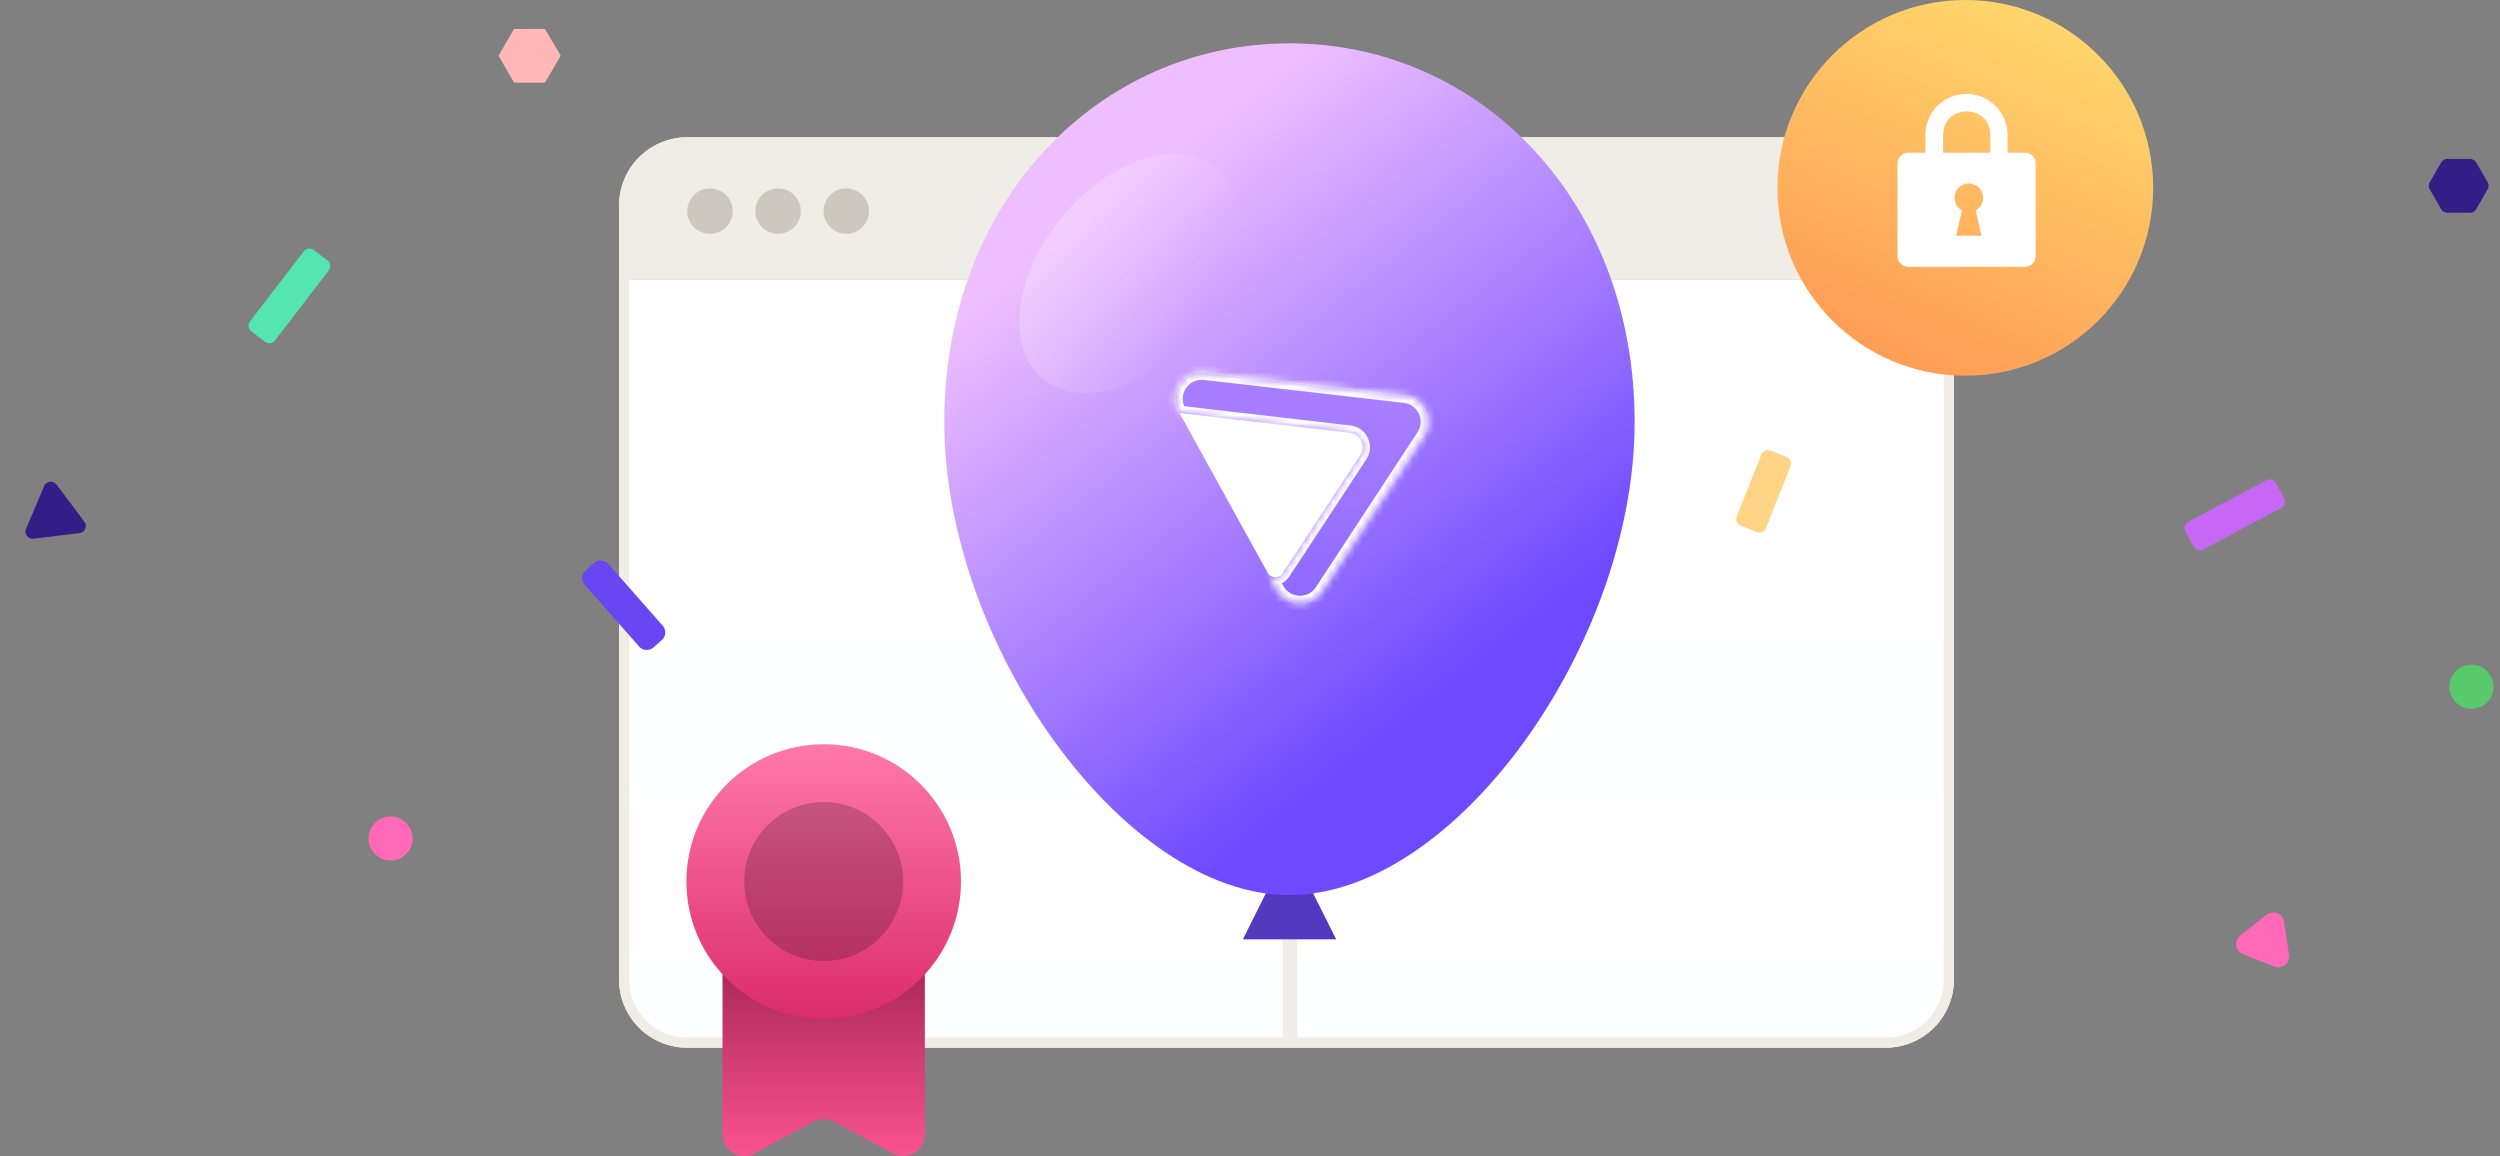 <svg xmlns="http://www.w3.org/2000/svg" width="346" height="160" fill="none" viewBox="0 0 346 160">
    <rect x="0" y="0" width="346" height="160" fill="#808080" stroke="none"/>
    <path
        fill="#F0ECE6"
        d="M85.68 28.433A9.433 9.433 0 0195.113 19h165.873a9.434 9.434 0 019.434 9.433v10.22H85.68v-10.22z"
    />
    <path
        fill="url(#paint0_linear_5741_18641)"
        d="M85.68 38.654h184.74v96.914c0 5.21-4.224 9.433-9.434 9.433H95.113a9.433 9.433 0 01-9.433-9.433V38.654z"
    />
    <path
        fill="#F0EDE6"
        fill-rule="evenodd"
        d="M260.986 20.4H95.113a8.033 8.033 0 00-8.033 8.034v107.132a8.034 8.034 0 008.033 8.034h165.873a8.034 8.034 0 008.034-8.034V28.433a8.034 8.034 0 00-8.034-8.033zM95.113 19a9.433 9.433 0 00-9.433 9.433v107.133A9.434 9.434 0 0095.113 145h165.873a9.434 9.434 0 009.434-9.434V28.433A9.434 9.434 0 00260.986 19H95.113z"
        clip-rule="evenodd"
    />
    <circle cx="98.258" cy="29.219" r="3.145" fill="#CCC8C0" />
    <circle cx="107.691" cy="29.219" r="3.145" fill="#CCC8C0" />
    <circle cx="117.125" cy="29.219" r="3.145" fill="#CCC8C0" />
    <path fill="#F0EDE6" d="M177.543 120h2v24h-2v-24z" />
    <path fill="#5338C0" d="M184.927 130h-12.905l3.475-6.977h5.928l3.502 6.977z" />
    <path
        fill="url(#paint1_linear_5741_18641)"
        d="M226.235 58.42c0 30.608-24.79 65.458-47.787 65.458s-47.76-34.85-47.76-65.458c0-30.608 21.398-52.42 47.788-52.42 26.389 0 47.759 21.784 47.759 52.42z"
    />
    <ellipse
        cx="156.372"
        cy="37.856"
        fill="url(#paint2_linear_5741_18641)"
        rx="12.245"
        ry="18.93"
        transform="rotate(39.424 156.372 37.856)"
    />
    <path
        fill="url(#paint3_linear_5741_18641)"
        d="M246 26c0-14.36 11.641-26 26-26s26 11.64 26 26-11.641 26-26 26-26-11.64-26-26z"
    />
    <path
        fill="#fff"
        fill-rule="evenodd"
        d="M277.845 18.684v2.45h2.387c.816 0 1.507.66 1.507 1.507v12.781c0 .817-.659 1.508-1.507 1.508h-16.11c-.817 0-1.508-.66-1.508-1.508v-12.78c0-.817.66-1.508 1.508-1.508h2.355v-2.45A5.682 5.682 0 01272.161 13a5.683 5.683 0 015.684 5.684zm-2.394 0v2.45h-6.518v-2.45c0-2.261 1.727-3.26 3.259-3.26 1.532 0 3.259.999 3.259 3.26zm-2.97 6.721c1.1 0 1.979.88 1.979 1.979 0 .753-.408 1.413-1.036 1.727l.816 3.517h-3.517l.816-3.517c-.628-.346-1.036-.974-1.036-1.727 0-1.1.879-1.979 1.978-1.979z"
        clip-rule="evenodd"
    />
    <path
        fill="#55E5B2"
        d="M45.305 36.044l-1.868-1.435a1 1 0 00-1.402.184l-7.426 9.67a1 1 0 00.184 1.402l1.869 1.435a1 1 0 001.402-.184l7.425-9.67a1 1 0 00-.184-1.402z"
    />
    <path
        fill="#6847F2"
        d="M82.219 77.926l-1.168 1.028a1.4 1.4 0 00-.126 1.976l7.528 8.55a1.4 1.4 0 001.976.127l1.168-1.028a1.4 1.4 0 00.126-1.976l-7.528-8.551a1.4 1.4 0 00-1.976-.126z"
    />
    <path fill="#FF69B8" d="M54.05 119.098a3.049 3.049 0 100-6.098 3.049 3.049 0 000 6.098z" />
    <path fill="#59CA6C" d="M342.049 98.098a3.049 3.049 0 100-6.098 3.049 3.049 0 000 6.098z" />
    <path fill="#FFB7B7" d="M75.425 4h-4.283L69 7.702l2.142 3.74h4.283l2.178-3.74L75.425 4z" />
    <path
        fill="#321E86"
        d="M7.832 67.07a1 1 0 00-1.72.208l-2.503 5.893a1 1 0 001.041 1.383l6.337-.769a1 1 0 00.68-1.592L7.832 67.07z"
    />
    <path
        fill="#FFD585"
        d="M247.248 63.24l-2.189-.87a1 1 0 00-1.299.56l-3.391 8.53a1 1 0 00.56 1.299l2.19.87a1 1 0 001.298-.56l3.391-8.53a1 1 0 00-.56-1.3z"
    />
    <path
        fill="#C867F5"
        d="M316.107 68.963l-1.105-2.08a1 1 0 00-1.353-.414l-10.766 5.723a1 1 0 00-.414 1.353l1.106 2.08a1 1 0 001.352.413l10.767-5.722a1 1 0 00.413-1.353z"
    />
    <path
        fill="#321E86"
        d="M342.714 22.5a1 1 0 00-.866-.5h-3.13a1 1 0 00-.865.5l-1.565 2.704a1.001 1.001 0 00-.002.998l1.568 2.736a1 1 0 00.867.503h3.124a1 1 0 00.868-.503l1.567-2.736a.997.997 0 00-.002-.998l-1.564-2.705z"
    />
    <path
        fill="#FF69B8"
        d="M316.113 127.558a1.5 1.5 0 00-2.412-.956l-3.654 2.882a1.5 1.5 0 00.377 2.572l4.341 1.716a1.5 1.5 0 002.035-1.616l-.687-4.598z"
    />
    <path
        fill="url(#paint4_linear_5741_18641)"
        d="M114 128h-14v28.979c0 2.27 2.423 3.717 4.422 2.642l8.156-4.39a3.005 3.005 0 012.844 0l8.156 4.39c1.999 1.075 4.422-.372 4.422-2.642V128h-14z"
    />
    <path
        fill="url(#paint5_linear_5741_18641)"
        d="M114 141c10.493 0 19-8.507 19-19s-8.507-19-19-19-19 8.507-19 19 8.507 19 19 19z"
    />
    <path
        fill="#040404"
        d="M114 133c6.075 0 11-4.925 11-11s-4.925-11-11-11-11 4.925-11 11 4.925 11 11 11z"
        opacity=".2"
    />
    <g>
        <path
            fill="#fff"
            stroke="#fff"
            stroke-width="1.014"
            d="M182.543 81.54c-1.299 1.98-4.238 1.868-5.382-.205l-13.585-24.612c-1.235-2.238.573-4.936 3.112-4.645l27.654 3.171c2.327.267 3.556 2.892 2.271 4.85l-14.07 21.441z"
        />
        <mask id="a" fill="#fff">
            <path
                fill-rule="evenodd"
                d="M178.706 77.535l-1.197 1.8a1.217 1.217 0 01-2.079-.086l1.287 2.331c.229.416.521.764.854 1.043 1.597 1.337 4.148 1.097 5.396-.805l14.07-21.44c1.492-2.275.065-5.323-2.637-5.633l-27.654-3.171c-2.949-.338-5.048 2.795-3.614 5.393l.109.198 23.539 2.724c1.5.173 2.291 1.867 1.462 3.129l-9.536 14.517z"
                clip-rule="evenodd"
            />
        </mask>
        <path
            fill="url(#paint6_linear_5741_18641)"
            fill-rule="evenodd"
            d="M178.706 77.535l-1.197 1.8a1.217 1.217 0 01-2.079-.086l1.287 2.331c.229.416.521.764.854 1.043 1.597 1.337 4.148 1.097 5.396-.805l14.07-21.44c1.492-2.275.065-5.323-2.637-5.633l-27.654-3.171c-2.949-.338-5.048 2.795-3.614 5.393l.109.198 23.539 2.724c1.5.173 2.291 1.867 1.462 3.129l-9.536 14.517z"
            clip-rule="evenodd"
        />
        <path
            fill="#fff"
            d="M177.509 79.335l.845.562-.845-.562zm1.197-1.8l.845.562.003-.005-.848-.557zm-3.276 1.714l.888-.49-1.776.98.888-.49zm1.287 2.331l.888-.49-.888.49zm.854 1.043l-.651.778 1.149.963.466-1.426-.964-.315zm0 0l.652-.778-1.15-.963-.466 1.426.964.315zm5.396-.805l.849.557-.849-.557zm14.07-21.44l.848.556-.848-.557zm-2.637-5.633l-.116 1.008.116-1.008zm-27.654-3.171l.115-1.008-.115 1.008zm-3.614 5.393l-.888.49.888-.49zm.109.198l-.888.49.252.458.52.06.116-1.008zm23.539 2.724l-.117 1.007.117-1.008zm1.462 3.129l.848.557-.848-.557zm-9.888 16.879l1.197-1.8-1.689-1.124-1.198 1.8 1.69 1.124zm-3.812-.158c.809 1.466 2.884 1.552 3.812.157l-1.69-1.123a.202.202 0 01-.346-.015l-1.776.981zm3.063 1.351l-1.287-2.332-1.776.981 1.287 2.332 1.776-.98zm.618.756c-.238-.2-.449-.45-.618-.756l-1.776.98c.29.526.662.972 1.091 1.33l1.303-1.554zm-1.616.462l1.928.63h.001l-1.929-.63zm.313 1.092c2.037 1.706 5.297 1.411 6.896-1.025l-1.697-1.113c-.897 1.368-2.74 1.551-3.896.583L176.92 83.4zm6.896-1.025l14.069-21.441-1.696-1.113-14.07 21.44 1.697 1.114zm14.069-21.441c1.907-2.906.083-6.8-3.37-7.197l-.231 2.016c1.951.224 2.982 2.425 1.905 4.068l1.696 1.113zm-3.37-7.197l-27.654-3.17-.231 2.015 27.654 3.171.231-2.016zm-27.654-3.17c-3.767-.433-6.45 3.57-4.617 6.89l1.776-.98c-1.036-1.876.481-4.14 2.61-3.895l.231-2.016zm-4.617 6.89l.109.198 1.776-.98-.109-.198-1.776.98zm.881.716l23.538 2.723.233-2.015-23.538-2.724-.233 2.016zm23.538 2.723c.75.087 1.146.934.731 1.565l1.696 1.114c1.244-1.894.057-4.434-2.194-4.694l-.233 2.015zm.731 1.565l-9.536 14.517 1.696 1.114 9.536-14.517-1.696-1.114z"
            mask="url(#a)"
        />
    </g>
    <defs>
        <linearGradient
            id="paint0_linear_5741_18641"
            x1="178.05"
            x2="178.05"
            y1="65.776"
            y2="155.001"
            gradientUnits="userSpaceOnUse"
        >
            <stop stop-color="#fff" />
            <stop offset="1" stop-color="#FDFEFE" />
        </linearGradient>
        <linearGradient
            id="paint1_linear_5741_18641"
            x1="200.241"
            x2="250.404"
            y1="-8"
            y2="56.466"
            gradientUnits="userSpaceOnUse"
        >
            <stop stop-color="#EEBEFF" />
            <stop offset="1" stop-color="#6D4AFF" />
        </linearGradient>
        <linearGradient
            id="paint2_linear_5741_18641"
            x1="66.726"
            x2="160.636"
            y1="33.468"
            y2="9.736"
            gradientUnits="userSpaceOnUse"
        >
            <stop stop-color="#fff" />
            <stop offset="1" stop-color="#fff" stop-opacity="0" />
        </linearGradient>
        <linearGradient
            id="paint3_linear_5741_18641"
            x1="277.571"
            x2="250.5"
            y1="0"
            y2="59.5"
            gradientUnits="userSpaceOnUse"
        >
            <stop stop-color="#FFD66C" />
            <stop offset="1" stop-color="#FF8E4F" />
        </linearGradient>
        <linearGradient
            id="paint4_linear_5741_18641"
            x1="114"
            x2="114"
            y1="128"
            y2="159.983"
            gradientUnits="userSpaceOnUse"
        >
            <stop stop-color="#991F4A" />
            <stop offset="1" stop-color="#FA528E" />
        </linearGradient>
        <linearGradient
            id="paint5_linear_5741_18641"
            x1="114"
            x2="114"
            y1="103"
            y2="141"
            gradientUnits="userSpaceOnUse"
        >
            <stop stop-color="#FF79A9" />
            <stop offset="1" stop-color="#DB2C6B" />
        </linearGradient>
        <linearGradient
            id="paint6_linear_5741_18641"
            x1="180.155"
            x2="180.155"
            y1="56.5"
            y2="83.467"
            gradientUnits="userSpaceOnUse"
        >
            <stop stop-color="#A77EFF" />
            <stop offset="1" stop-color="#8F69FF" />
        </linearGradient>
    </defs>
</svg>
